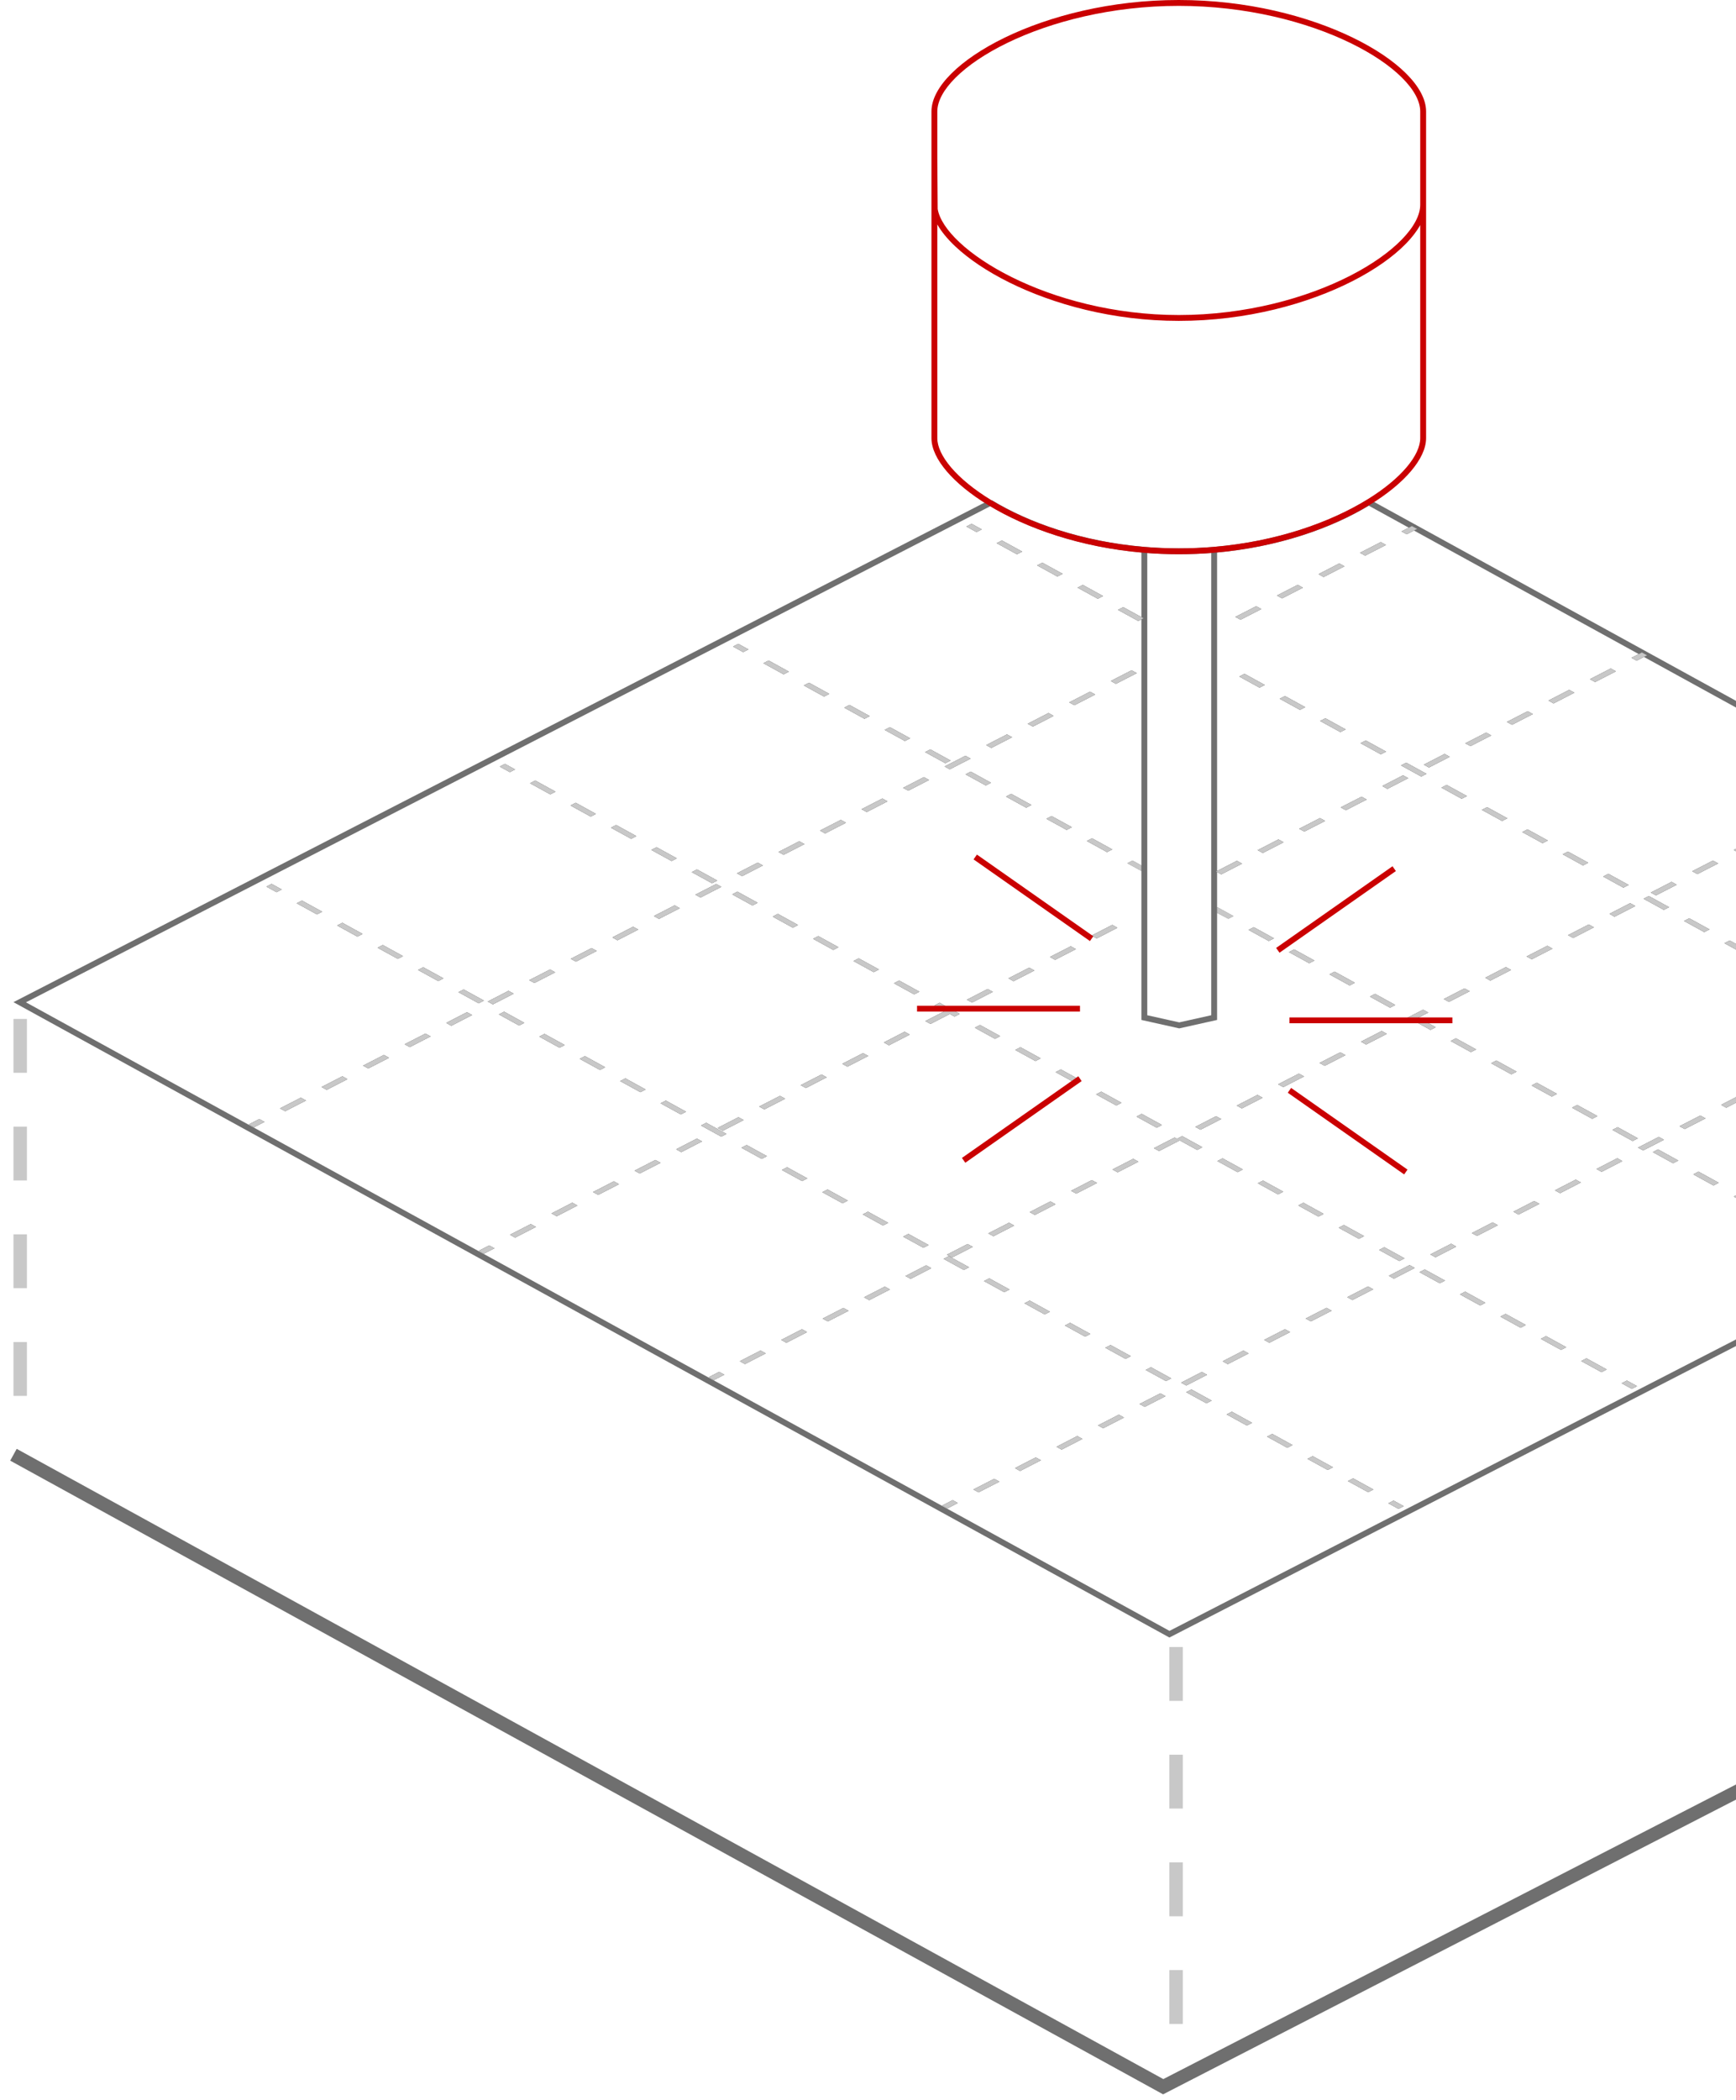 <svg width="129" height="156" viewBox="0 0 129 156" fill="none" xmlns="http://www.w3.org/2000/svg">
<path d="M1 108.058L86.436 155L173.128 110.42" stroke="#6F6F6F"/>
<line x1="1.5" y1="75.686" x2="1.5" y2="107.079" stroke="#C8C8C8" stroke-dasharray="4 4"/>
<line x1="87.394" y1="122.339" x2="87.394" y2="153.732" stroke="#C8C8C8" stroke-dasharray="4 4"/>
<path fill-rule="evenodd" clip-rule="evenodd" d="M20.548 66.27L19.797 65.857L20.185 65.658L20.936 66.071L20.548 66.27ZM37.886 57.354L37.135 56.941L37.523 56.742L38.274 57.155L37.886 57.354ZM55.225 48.438L54.474 48.025L54.861 47.826L55.613 48.239L55.225 48.438ZM72.563 39.522L71.812 39.109L72.2 38.91L72.951 39.323L72.563 39.522ZM23.552 67.921L22.05 67.095L22.438 66.896L23.94 67.721L23.552 67.921ZM40.891 59.005L39.389 58.179L39.776 57.98L41.279 58.805L40.891 59.005ZM58.229 50.089L56.727 49.263L57.115 49.064L58.617 49.889L58.229 50.089ZM75.568 41.173L74.065 40.347L74.453 40.148L75.955 40.973L75.568 41.173ZM26.557 69.571L25.055 68.746L25.442 68.547L26.945 69.372L26.557 69.571ZM43.895 60.655L42.393 59.83L42.781 59.631L44.283 60.456L43.895 60.655ZM61.233 51.739L59.731 50.914L60.119 50.715L61.621 51.54L61.233 51.739ZM78.572 42.823L77.07 41.998L77.457 41.799L78.96 42.624L78.572 42.823ZM29.561 71.222L28.059 70.397L28.447 70.197L29.949 71.023L29.561 71.222ZM46.9 62.306L45.397 61.481L45.785 61.281L47.287 62.107L46.9 62.306ZM64.238 53.39L62.736 52.565L63.123 52.365L64.626 53.191L64.238 53.39ZM81.576 44.474L80.074 43.649L80.462 43.449L81.964 44.275L81.576 44.474ZM32.566 72.873L31.063 72.047L31.451 71.848L32.953 72.673L32.566 72.873ZM49.904 63.957L48.402 63.131L48.789 62.932L50.292 63.757L49.904 63.957ZM67.242 55.041L65.74 54.215L66.128 54.016L67.63 54.841L67.242 55.041ZM84.581 46.125L83.078 45.3L83.466 45.1L84.816 45.842L84.968 45.925L84.816 46.004L84.581 46.125ZM35.57 74.523L34.068 73.698L34.455 73.499L35.958 74.324L35.57 74.523ZM52.908 65.608L51.406 64.782L51.794 64.583L53.296 65.408L52.908 65.608ZM70.247 56.691L68.744 55.866L69.132 55.667L70.634 56.492L70.247 56.691ZM19.649 83.333L18.877 83.73L18.495 83.52L19.267 83.123L19.649 83.333ZM22.736 81.746L21.192 82.54L20.81 82.33L22.354 81.536L22.736 81.746ZM25.822 80.159L24.279 80.952L23.897 80.742L25.44 79.949L25.822 80.159ZM28.909 78.572L27.366 79.365L26.983 79.155L28.527 78.362L28.909 78.572ZM31.995 76.984L30.452 77.778L30.07 77.568L31.613 76.774L31.995 76.984ZM35.082 75.397L33.539 76.191L33.157 75.981L34.7 75.187L35.082 75.397ZM38.169 73.81L36.625 74.603L36.243 74.393L37.787 73.6L38.169 73.81ZM41.255 72.222L39.712 73.016L39.33 72.806L40.873 72.013L41.255 72.222ZM44.342 70.635L42.799 71.429L42.416 71.219L43.96 70.425L44.342 70.635ZM47.428 69.048L45.885 69.842L45.503 69.632L47.046 68.838L47.428 69.048ZM50.515 67.461L48.972 68.254L48.59 68.044L50.133 67.251L50.515 67.461ZM53.602 65.874L52.058 66.667L51.676 66.457L53.22 65.664L53.602 65.874ZM56.688 64.286L55.145 65.08L54.763 64.87L56.306 64.076L56.688 64.286ZM59.775 62.699L58.232 63.493L57.849 63.283L59.393 62.489L59.775 62.699ZM62.862 61.112L61.318 61.905L60.936 61.696L62.479 60.902L62.862 61.112ZM65.948 59.525L64.405 60.318L64.023 60.108L65.566 59.315L65.948 59.525ZM69.035 57.937L67.492 58.731L67.109 58.521L68.653 57.727L69.035 57.937ZM72.121 56.35L70.578 57.144L70.196 56.934L71.739 56.14L72.121 56.35ZM75.208 54.763L73.665 55.556L73.282 55.346L74.826 54.553L75.208 54.763ZM78.295 53.176L76.751 53.969L76.369 53.759L77.912 52.966L78.295 53.176ZM81.381 51.588L79.838 52.382L79.456 52.172L80.999 51.378L81.381 51.588ZM84.468 50.001L82.924 50.795L82.542 50.585L84.086 49.791L84.468 50.001ZM93.728 45.239L92.184 46.033L91.802 45.823L93.346 45.029L93.728 45.239ZM96.814 43.652L95.271 44.446L94.889 44.236L96.432 43.442L96.814 43.652ZM99.901 42.065L98.358 42.859L97.975 42.649L99.519 41.855L99.901 42.065ZM102.987 40.478L101.444 41.271L101.062 41.061L102.605 40.268L102.987 40.478ZM105.302 39.287L105.069 39.407L104.531 39.684L104.149 39.474L104.687 39.197L104.92 39.077L105.302 39.287ZM38.574 76.174L37.072 75.349L37.46 75.149L38.962 75.975L38.574 76.174ZM55.913 67.258L54.41 66.433L54.798 66.234L56.3 67.059L55.913 67.258ZM73.251 58.342L71.749 57.517L72.136 57.318L73.639 58.143L73.251 58.342ZM41.578 77.825L40.076 76.999L40.464 76.8L41.966 77.626L41.578 77.825ZM58.917 68.909L57.415 68.084L57.803 67.884L59.305 68.71L58.917 68.909ZM76.255 59.993L74.753 59.168L75.141 58.968L76.643 59.794L76.255 59.993ZM93.594 51.077L92.091 50.252L92.479 50.052L93.981 50.878L93.594 51.077ZM44.583 79.476L43.081 78.65L43.468 78.451L44.971 79.276L44.583 79.476ZM61.921 70.56L60.419 69.734L60.807 69.535L62.309 70.36L61.921 70.56ZM79.26 61.644L77.757 60.818L78.145 60.619L79.647 61.444L79.26 61.644ZM96.598 52.728L95.096 51.902L95.484 51.703L96.986 52.528L96.598 52.728ZM47.587 81.126L46.085 80.301L46.473 80.102L47.975 80.927L47.587 81.126ZM64.926 72.21L63.423 71.385L63.811 71.186L65.313 72.011L64.926 72.21ZM82.264 63.294L80.762 62.469L81.15 62.27L82.652 63.095L82.264 63.294ZM99.602 54.378L98.1 53.553L98.488 53.354L99.99 54.179L99.602 54.378ZM50.592 82.777L49.089 81.952L49.477 81.752L50.979 82.578L50.592 82.777ZM67.93 73.861L66.428 73.036L66.816 72.836L68.318 73.662L67.93 73.861ZM102.607 56.029L101.104 55.204L101.492 55.004L102.994 55.83L102.607 56.029ZM53.596 84.428L52.094 83.602L52.481 83.403L53.984 84.228L53.596 84.428ZM70.199 75.108L69.432 74.686L69.82 74.487L71.322 75.312L70.934 75.512L70.581 75.317L69.146 76.056L68.763 75.846L70.199 75.108ZM105.611 57.68L104.109 56.854L104.497 56.655L105.999 57.48L105.611 57.68ZM36.736 92.722L35.965 93.118L35.582 92.908L36.354 92.512L36.736 92.722ZM39.823 91.134L38.279 91.928L37.897 91.718L39.441 90.924L39.823 91.134ZM42.909 89.547L41.366 90.341L40.984 90.131L42.527 89.337L42.909 89.547ZM45.996 87.96L44.453 88.754L44.071 88.543L45.614 87.75L45.996 87.96ZM49.083 86.373L47.539 87.166L47.157 86.956L48.7 86.163L49.083 86.373ZM52.169 84.785L50.626 85.579L50.244 85.369L51.787 84.575L52.169 84.785ZM55.256 83.198L53.712 83.992L53.33 83.782L54.874 82.988L55.256 83.198ZM58.343 81.611L56.799 82.404L56.417 82.195L57.96 81.401L58.343 81.611ZM61.429 80.024L59.886 80.817L59.504 80.607L61.047 79.814L61.429 80.024ZM64.516 78.436L62.972 79.23L62.59 79.02L64.133 78.227L64.516 78.436ZM67.602 76.849L66.059 77.643L65.677 77.433L67.22 76.639L67.602 76.849ZM73.775 73.675L72.232 74.468L71.85 74.258L73.393 73.465L73.775 73.675ZM76.862 72.088L75.319 72.881L74.937 72.671L76.48 71.877L76.862 72.088ZM79.949 70.5L78.405 71.294L78.023 71.084L79.567 70.29L79.949 70.5ZM83.035 68.913L81.492 69.707L81.11 69.497L82.653 68.703L83.035 68.913ZM92.295 64.151L90.752 64.945L90.44 64.774L90.37 64.735L90.44 64.699L91.913 63.941L92.295 64.151ZM95.382 62.564L93.838 63.358L93.456 63.148L95 62.354L95.382 62.564ZM98.468 60.977L96.925 61.77L96.543 61.56L98.086 60.767L98.468 60.977ZM101.555 59.389L100.012 60.183L99.629 59.973L101.173 59.18L101.555 59.389ZM104.642 57.802L103.098 58.596L102.716 58.386L104.259 57.592L104.642 57.802ZM107.728 56.215L106.185 57.009L105.803 56.799L107.346 56.005L107.728 56.215ZM110.815 54.628L109.271 55.421L108.889 55.212L110.433 54.418L110.815 54.628ZM113.901 53.041L112.358 53.834L111.976 53.624L113.519 52.831L113.901 53.041ZM116.988 51.453L115.445 52.247L115.063 52.037L116.606 51.243L116.988 51.453ZM120.075 49.866L118.531 50.66L118.149 50.45L119.692 49.656L120.075 49.866ZM122.39 48.676L122.156 48.796L121.618 49.072L121.236 48.862L121.774 48.586L122.007 48.466L122.39 48.676ZM56.6 86.078L55.098 85.253L55.486 85.054L56.988 85.879L56.6 86.078ZM73.939 77.162L72.436 76.337L72.824 76.138L74.326 76.963L73.939 77.162ZM108.615 59.331L107.113 58.505L107.501 58.306L109.003 59.131L108.615 59.331ZM59.605 87.729L58.102 86.904L58.49 86.704L59.992 87.53L59.605 87.729ZM76.943 78.813L75.441 77.988L75.829 77.788L77.331 78.614L76.943 78.813ZM94.281 69.897L92.779 69.072L93.167 68.872L94.669 69.698L94.281 69.897ZM111.62 60.981L110.117 60.156L110.505 59.956L112.007 60.782L111.62 60.981ZM62.609 89.38L61.107 88.555L61.495 88.355L62.997 89.18L62.609 89.38ZM79.947 80.464L78.445 79.638L78.833 79.439L79.806 79.974L80.335 80.264L79.947 80.464ZM97.286 71.548L95.783 70.722L96.171 70.523L97.673 71.349L97.286 71.548ZM114.624 62.632L113.122 61.807L113.51 61.607L115.012 62.432L114.624 62.632ZM65.613 91.031L64.111 90.205L64.499 90.006L66.001 90.831L65.613 91.031ZM82.952 82.115L81.449 81.289L81.837 81.09L83.339 81.915L82.952 82.115ZM100.29 73.199L98.788 72.373L99.175 72.174L100.678 72.999L100.29 73.199ZM117.628 64.283L116.126 63.457L116.514 63.258L118.016 64.083L117.628 64.283ZM68.618 92.681L67.115 91.856L67.503 91.656L69.005 92.482L68.618 92.681ZM85.956 83.765L84.454 82.94L84.841 82.74L86.344 83.566L85.956 83.765ZM103.294 74.849L101.792 74.024L102.18 73.825L103.682 74.65L103.294 74.849ZM120.633 65.933L119.13 65.108L119.518 64.909L121.02 65.734L120.633 65.933ZM53.821 102.111L53.052 102.507L52.67 102.297L53.439 101.901L53.821 102.111ZM56.898 100.529L55.359 101.32L54.977 101.11L56.516 100.319L56.898 100.529ZM59.975 98.947L58.437 99.738L58.054 99.528L59.593 98.737L59.975 98.947ZM63.052 97.364L61.514 98.155L61.132 97.945L62.67 97.154L63.052 97.364ZM66.129 95.782L64.591 96.573L64.209 96.363L65.747 95.572L66.129 95.782ZM69.206 94.2L67.668 94.991L67.286 94.781L68.824 93.99L69.206 94.2ZM72.284 92.617L70.745 93.408L70.363 93.198L71.901 92.407L72.284 92.617ZM75.361 91.035L73.822 91.826L73.44 91.616L74.978 90.825L75.361 91.035ZM78.438 89.453L76.899 90.244L76.517 90.034L78.055 89.243L78.438 89.453ZM81.515 87.87L79.976 88.661L79.594 88.451L81.133 87.66L81.515 87.87ZM84.592 86.288L83.053 87.079L82.671 86.869L84.21 86.078L84.592 86.288ZM87.668 84.706L86.13 85.497L85.748 85.287L87.287 84.496L87.459 84.59L87.846 84.391L89.348 85.217L88.96 85.416L87.668 84.706ZM90.746 83.123L89.207 83.914L88.825 83.704L90.364 82.913L90.746 83.123ZM93.823 81.541L92.284 82.332L91.902 82.122L93.441 81.331L93.823 81.541ZM96.9 79.958L95.362 80.75L94.98 80.54L96.518 79.749L96.9 79.958ZM99.977 78.376L98.439 79.167L98.056 78.957L99.595 78.166L99.977 78.376ZM103.054 76.794L101.516 77.585L101.134 77.375L102.672 76.584L103.054 76.794ZM105.006 75.79L104.593 76.003L104.211 75.793L105.749 75.001L106.131 75.211L105.394 75.591L106.686 76.301L106.299 76.5L105.006 75.79ZM109.208 73.629L107.67 74.42L107.288 74.21L108.826 73.419L109.208 73.629ZM112.286 72.047L110.747 72.838L110.365 72.628L111.903 71.837L112.286 72.047ZM115.363 70.464L113.824 71.255L113.442 71.046L114.98 70.254L115.363 70.464ZM118.44 68.882L116.901 69.673L116.519 69.463L118.058 68.672L118.44 68.882ZM121.517 67.3L119.978 68.091L119.596 67.881L121.135 67.09L121.517 67.3ZM124.594 65.717L123.055 66.508L122.673 66.299L124.212 65.507L124.594 65.717ZM127.671 64.135L126.132 64.926L125.75 64.716L127.289 63.925L127.671 64.135ZM130.748 62.553L129.209 63.344L128.827 63.134L130.366 62.343L130.748 62.553ZM133.825 60.97L132.287 61.761L131.904 61.552L133.443 60.76L133.825 60.97ZM136.902 59.388L135.364 60.179L134.981 59.969L136.52 59.178L136.902 59.388ZM139.21 58.201L138.441 58.597L138.059 58.387L138.828 57.991L139.21 58.201ZM71.622 94.332L70.12 93.507L70.507 93.307L72.01 94.133L71.622 94.332ZM123.637 67.584L122.135 66.759L122.523 66.559L124.025 67.385L123.637 67.584ZM74.626 95.983L73.124 95.157L73.512 94.958L75.014 95.783L74.626 95.983ZM91.965 87.067L90.462 86.241L90.85 86.042L92.352 86.867L91.965 87.067ZM109.303 78.151L107.801 77.325L108.188 77.126L109.691 77.951L109.303 78.151ZM126.641 69.235L125.139 68.409L125.527 68.21L127.029 69.035L126.641 69.235ZM77.63 97.633L76.128 96.808L76.516 96.609L78.018 97.434L77.63 97.633ZM94.969 88.717L93.467 87.892L93.855 87.693L95.357 88.518L94.969 88.717ZM112.307 79.801L110.805 78.976L111.193 78.777L112.695 79.602L112.307 79.801ZM129.646 70.885L128.143 70.06L128.531 69.861L130.033 70.686L129.646 70.885ZM80.635 99.284L79.133 98.459L79.52 98.259L81.023 99.085L80.635 99.284ZM97.973 90.368L96.471 89.543L96.859 89.343L98.361 90.169L97.973 90.368ZM115.312 81.452L113.809 80.627L114.197 80.427L115.699 81.253L115.312 81.452ZM132.65 72.536L131.148 71.711L131.536 71.511L133.038 72.337L132.65 72.536ZM83.639 100.935L82.137 100.109L82.525 99.91L84.027 100.735L83.639 100.935ZM100.978 92.019L99.475 91.194L99.863 90.994L101.365 91.819L100.978 92.019ZM118.316 83.103L116.814 82.278L117.202 82.078L118.704 82.903L118.316 83.103ZM135.654 74.187L134.152 73.362L134.54 73.162L136.042 73.987L135.654 74.187ZM86.644 102.585L85.141 101.76L85.529 101.561L87.031 102.386L86.644 102.585ZM103.982 93.669L102.48 92.844L102.867 92.645L104.37 93.47L103.982 93.669ZM121.32 84.754L119.818 83.928L120.206 83.729L121.708 84.554L121.32 84.754ZM138.659 75.838L137.156 75.012L137.544 74.813L139.046 75.638L138.659 75.838ZM71.173 111.643L70.402 112.04L70.02 111.83L70.791 111.433L71.173 111.643ZM74.26 110.056L72.717 110.849L72.335 110.639L73.878 109.846L74.26 110.056ZM77.347 108.468L75.803 109.262L75.421 109.052L76.965 108.258L77.347 108.468ZM80.433 106.881L78.89 107.675L78.508 107.465L80.051 106.671L80.433 106.881ZM83.52 105.294L81.977 106.087L81.594 105.878L83.138 105.084L83.52 105.294ZM86.606 103.707L85.063 104.5L84.681 104.29L86.224 103.497L86.606 103.707ZM89.693 102.119L88.15 102.913L87.768 102.703L89.311 101.909L89.693 102.119ZM92.78 100.532L91.236 101.326L90.854 101.116L92.397 100.322L92.78 100.532ZM95.866 98.945L94.323 99.739L93.941 99.528L95.484 98.735L95.866 98.945ZM98.953 97.358L97.41 98.151L97.027 97.941L98.571 97.148L98.953 97.358ZM102.039 95.77L100.496 96.564L100.114 96.354L101.657 95.56L102.039 95.77ZM105.126 94.183L103.583 94.977L103.201 94.767L104.744 93.973L105.126 94.183ZM108.213 92.596L106.669 93.389L106.287 93.18L107.831 92.386L108.213 92.596ZM111.299 91.009L109.756 91.802L109.374 91.592L110.917 90.799L111.299 91.009ZM114.386 89.421L112.843 90.215L112.46 90.005L114.004 89.212L114.386 89.421ZM117.473 87.834L115.929 88.628L115.547 88.418L117.09 87.624L117.473 87.834ZM120.559 86.247L119.016 87.041L118.634 86.831L120.177 86.037L120.559 86.247ZM123.646 84.66L122.102 85.453L121.72 85.243L123.264 84.45L123.646 84.66ZM126.732 83.073L125.189 83.866L124.807 83.656L126.35 82.862L126.732 83.073ZM129.819 81.485L128.276 82.279L127.894 82.069L129.437 81.275L129.819 81.485ZM132.906 79.898L131.362 80.692L130.98 80.482L132.523 79.688L132.906 79.898ZM135.992 78.311L134.449 79.104L134.067 78.894L135.61 78.101L135.992 78.311ZM139.079 76.724L137.535 77.517L137.153 77.307L138.697 76.514L139.079 76.724ZM142.165 75.136L140.622 75.93L140.24 75.72L141.783 74.926L142.165 75.136ZM145.252 73.549L143.709 74.343L143.327 74.133L144.87 73.339L145.252 73.549ZM148.339 71.962L146.795 72.755L146.413 72.546L147.956 71.752L148.339 71.962ZM151.425 70.375L149.882 71.168L149.5 70.958L151.043 70.165L151.425 70.375ZM154.512 68.787L152.968 69.581L152.586 69.371L154.13 68.577L154.512 68.787ZM156.827 67.597L156.593 67.717L156.055 67.994L155.673 67.784L156.211 67.507L156.445 67.387L156.827 67.597ZM89.648 104.236L88.146 103.411L88.534 103.211L90.036 104.037L89.648 104.236ZM106.986 95.32L105.484 94.495L105.872 94.296L107.374 95.121L106.986 95.32ZM124.325 86.404L122.822 85.579L123.21 85.379L124.712 86.205L124.325 86.404ZM141.663 77.488L140.161 76.663L140.549 76.463L142.051 77.289L141.663 77.488ZM92.652 105.887L91.15 105.062L91.538 104.862L93.04 105.688L92.652 105.887ZM109.991 96.971L108.488 96.146L108.876 95.946L110.378 96.772L109.991 96.971ZM127.329 88.055L125.827 87.23L126.215 87.03L127.717 87.856L127.329 88.055ZM144.667 79.139L143.165 78.314L143.553 78.114L145.055 78.94L144.667 79.139ZM95.657 107.538L94.154 106.712L94.542 106.513L96.044 107.338L95.657 107.538ZM112.995 98.622L111.493 97.796L111.881 97.597L113.383 98.422L112.995 98.622ZM130.333 89.706L128.831 88.88L129.219 88.681L130.721 89.506L130.333 89.706ZM147.672 80.79L146.169 79.964L146.557 79.765L148.059 80.59L147.672 80.79ZM98.661 109.188L97.159 108.363L97.546 108.164L99.049 108.989L98.661 109.188ZM115.999 100.272L114.497 99.447L114.885 99.248L116.387 100.073L115.999 100.272ZM133.338 91.356L131.835 90.531L132.223 90.332L133.725 91.157L133.338 91.356ZM150.676 82.44L149.174 81.615L149.562 81.416L151.064 82.241L150.676 82.44ZM101.665 110.839L100.163 110.014L100.551 109.814L102.053 110.64L101.665 110.839ZM119.004 101.923L117.501 101.098L117.889 100.898L119.391 101.724L119.004 101.923ZM136.342 93.007L134.84 92.182L135.228 91.982L136.73 92.808L136.342 93.007ZM153.68 84.091L152.178 83.266L152.566 83.066L154.068 83.892L153.68 84.091ZM103.919 112.077L103.167 111.664L103.555 111.465L104.306 111.878L103.919 112.077ZM121.257 103.161L120.506 102.748L120.893 102.549L121.645 102.962L121.257 103.161ZM138.595 94.245L137.844 93.832L138.232 93.633L138.983 94.046L138.595 94.245ZM155.934 85.329L155.182 84.916L155.57 84.717L156.321 85.13L155.934 85.329Z" fill="#6F6F6F"/>
<path fill-rule="evenodd" clip-rule="evenodd" d="M83.466 45.1L84.816 45.842V46.004L84.581 46.125L83.078 45.3L83.466 45.1ZM84.154 63.92L84.816 64.284V64.696L83.766 64.12L84.154 63.92ZM91.277 68.246L90.44 67.809V67.374L91.665 68.047L91.277 68.246ZM90.752 64.945L90.44 64.774V64.699L91.913 63.941L92.295 64.151L90.752 64.945ZM104.149 39.474L104.687 39.197L105.069 39.407L104.531 39.684L104.149 39.474ZM121.236 48.862L121.774 48.586L122.156 48.796L121.618 49.072L121.236 48.862ZM155.673 67.784L156.211 67.507L156.593 67.717L156.055 67.994L155.673 67.784ZM20.548 66.27L19.797 65.857L20.185 65.658L20.936 66.071L20.548 66.27ZM37.886 57.354L37.135 56.941L37.523 56.742L38.274 57.155L37.886 57.354ZM55.225 48.438L54.474 48.025L54.861 47.826L55.613 48.239L55.225 48.438ZM72.563 39.522L71.812 39.109L72.2 38.91L72.951 39.323L72.563 39.522ZM23.552 67.921L22.05 67.095L22.438 66.896L23.94 67.721L23.552 67.921ZM40.891 59.005L39.389 58.179L39.776 57.98L41.279 58.805L40.891 59.005ZM58.229 50.089L56.727 49.263L57.115 49.064L58.617 49.889L58.229 50.089ZM75.568 41.173L74.065 40.347L74.453 40.148L75.955 40.973L75.568 41.173ZM26.557 69.571L25.055 68.746L25.442 68.547L26.945 69.372L26.557 69.571ZM43.895 60.655L42.393 59.83L42.781 59.631L44.283 60.456L43.895 60.655ZM61.233 51.739L59.731 50.914L60.119 50.715L61.621 51.54L61.233 51.739ZM78.572 42.823L77.07 41.998L77.457 41.799L78.96 42.624L78.572 42.823ZM29.561 71.222L28.059 70.397L28.447 70.197L29.949 71.023L29.561 71.222ZM46.9 62.306L45.397 61.481L45.785 61.281L47.287 62.107L46.9 62.306ZM64.238 53.39L62.736 52.565L63.123 52.365L64.626 53.191L64.238 53.39ZM81.576 44.474L80.074 43.649L80.462 43.449L81.964 44.275L81.576 44.474ZM32.566 72.873L31.063 72.047L31.451 71.848L32.953 72.673L32.566 72.873ZM49.904 63.957L48.402 63.131L48.789 62.932L50.292 63.757L49.904 63.957ZM67.242 55.041L65.74 54.215L66.128 54.016L67.63 54.841L67.242 55.041ZM35.57 74.523L34.068 73.698L34.455 73.499L35.958 74.324L35.57 74.523ZM52.908 65.608L51.406 64.782L51.794 64.583L53.296 65.408L52.908 65.608ZM70.247 56.691L68.744 55.866L69.132 55.667L70.634 56.492L70.247 56.691ZM19.649 83.333L18.877 83.73L18.495 83.52L19.267 83.123L19.649 83.333ZM22.736 81.746L21.192 82.54L20.81 82.33L22.354 81.536L22.736 81.746ZM25.822 80.159L24.279 80.952L23.897 80.742L25.44 79.949L25.822 80.159ZM28.909 78.572L27.366 79.365L26.983 79.155L28.527 78.362L28.909 78.572ZM31.995 76.984L30.452 77.778L30.07 77.568L31.613 76.774L31.995 76.984ZM35.082 75.397L33.539 76.191L33.157 75.981L34.7 75.187L35.082 75.397ZM38.169 73.81L36.625 74.603L36.243 74.393L37.787 73.6L38.169 73.81ZM41.255 72.222L39.712 73.016L39.33 72.806L40.873 72.013L41.255 72.222ZM44.342 70.635L42.799 71.429L42.416 71.219L43.96 70.425L44.342 70.635ZM47.428 69.048L45.885 69.842L45.503 69.632L47.046 68.838L47.428 69.048ZM50.515 67.461L48.972 68.254L48.59 68.044L50.133 67.251L50.515 67.461ZM53.602 65.874L52.058 66.667L51.676 66.457L53.22 65.664L53.602 65.874ZM56.688 64.286L55.145 65.08L54.763 64.87L56.306 64.076L56.688 64.286ZM59.775 62.699L58.232 63.493L57.849 63.283L59.393 62.489L59.775 62.699ZM62.862 61.112L61.318 61.905L60.936 61.696L62.479 60.902L62.862 61.112ZM65.948 59.525L64.405 60.318L64.023 60.108L65.566 59.315L65.948 59.525ZM69.035 57.937L67.492 58.731L67.109 58.521L68.653 57.727L69.035 57.937ZM72.121 56.35L70.578 57.144L70.196 56.934L71.739 56.14L72.121 56.35ZM75.208 54.763L73.665 55.556L73.282 55.346L74.826 54.553L75.208 54.763ZM78.295 53.176L76.751 53.969L76.369 53.759L77.912 52.966L78.295 53.176ZM81.381 51.588L79.838 52.382L79.456 52.172L80.999 51.378L81.381 51.588ZM84.468 50.001L82.924 50.795L82.542 50.585L84.086 49.791L84.468 50.001ZM93.728 45.239L92.184 46.033L91.802 45.823L93.346 45.029L93.728 45.239ZM96.814 43.652L95.271 44.446L94.889 44.236L96.432 43.442L96.814 43.652ZM99.901 42.065L98.358 42.859L97.975 42.649L99.519 41.855L99.901 42.065ZM102.987 40.478L101.444 41.271L101.062 41.061L102.605 40.268L102.987 40.478ZM38.574 76.174L37.072 75.349L37.46 75.149L38.962 75.975L38.574 76.174ZM55.913 67.258L54.41 66.433L54.798 66.234L56.3 67.059L55.913 67.258ZM73.251 58.342L71.749 57.517L72.136 57.318L73.639 58.143L73.251 58.342ZM41.578 77.825L40.076 76.999L40.464 76.8L41.966 77.626L41.578 77.825ZM58.917 68.909L57.415 68.084L57.803 67.884L59.305 68.71L58.917 68.909ZM76.255 59.993L74.753 59.168L75.141 58.968L76.643 59.794L76.255 59.993ZM93.594 51.077L92.091 50.252L92.479 50.052L93.981 50.878L93.594 51.077ZM44.583 79.476L43.081 78.65L43.468 78.451L44.971 79.276L44.583 79.476ZM61.921 70.56L60.419 69.734L60.807 69.535L62.309 70.36L61.921 70.56ZM79.26 61.644L77.757 60.818L78.145 60.619L79.647 61.444L79.26 61.644ZM96.598 52.728L95.096 51.902L95.484 51.703L96.986 52.528L96.598 52.728ZM47.587 81.126L46.085 80.301L46.473 80.102L47.975 80.927L47.587 81.126ZM64.926 72.21L63.423 71.385L63.811 71.186L65.313 72.011L64.926 72.21ZM82.264 63.294L80.762 62.469L81.15 62.27L82.652 63.095L82.264 63.294ZM99.602 54.378L98.1 53.553L98.488 53.354L99.99 54.179L99.602 54.378ZM50.592 82.777L49.089 81.952L49.477 81.752L50.979 82.578L50.592 82.777ZM67.93 73.861L66.428 73.036L66.816 72.836L68.318 73.662L67.93 73.861ZM102.607 56.029L101.104 55.204L101.492 55.004L102.994 55.83L102.607 56.029ZM53.596 84.428L52.094 83.602L52.481 83.403L53.984 84.228L53.596 84.428ZM70.199 75.108L69.432 74.686L69.82 74.487L71.322 75.312L70.934 75.512L70.581 75.317L69.146 76.056L68.763 75.846L70.199 75.108ZM105.611 57.68L104.109 56.854L104.497 56.655L105.999 57.48L105.611 57.68ZM36.736 92.722L35.965 93.118L35.582 92.908L36.354 92.512L36.736 92.722ZM39.823 91.134L38.279 91.928L37.897 91.718L39.441 90.924L39.823 91.134ZM42.909 89.547L41.366 90.341L40.984 90.131L42.527 89.337L42.909 89.547ZM45.996 87.96L44.453 88.754L44.071 88.543L45.614 87.75L45.996 87.96ZM49.083 86.373L47.539 87.166L47.157 86.956L48.7 86.163L49.083 86.373ZM52.169 84.785L50.626 85.579L50.244 85.369L51.787 84.575L52.169 84.785ZM55.256 83.198L53.712 83.992L53.33 83.782L54.874 82.988L55.256 83.198ZM58.343 81.611L56.799 82.404L56.417 82.195L57.96 81.401L58.343 81.611ZM61.429 80.024L59.886 80.817L59.504 80.607L61.047 79.814L61.429 80.024ZM64.516 78.436L62.972 79.23L62.59 79.02L64.133 78.227L64.516 78.436ZM67.602 76.849L66.059 77.643L65.677 77.433L67.22 76.639L67.602 76.849ZM73.775 73.675L72.232 74.468L71.85 74.258L73.393 73.465L73.775 73.675ZM76.862 72.088L75.319 72.881L74.937 72.671L76.48 71.877L76.862 72.088ZM79.949 70.5L78.405 71.294L78.023 71.084L79.567 70.29L79.949 70.5ZM83.035 68.913L81.492 69.707L81.11 69.497L82.653 68.703L83.035 68.913ZM95.382 62.564L93.838 63.358L93.456 63.148L95 62.354L95.382 62.564ZM98.468 60.977L96.925 61.77L96.543 61.56L98.086 60.767L98.468 60.977ZM101.555 59.389L100.012 60.183L99.629 59.973L101.173 59.18L101.555 59.389ZM104.642 57.802L103.098 58.596L102.716 58.386L104.259 57.592L104.642 57.802ZM107.728 56.215L106.185 57.009L105.803 56.799L107.346 56.005L107.728 56.215ZM110.815 54.628L109.271 55.421L108.889 55.212L110.433 54.418L110.815 54.628ZM113.901 53.041L112.358 53.834L111.976 53.624L113.519 52.831L113.901 53.041ZM116.988 51.453L115.445 52.247L115.063 52.037L116.606 51.243L116.988 51.453ZM120.075 49.866L118.531 50.66L118.149 50.45L119.692 49.656L120.075 49.866ZM56.6 86.078L55.098 85.253L55.486 85.054L56.988 85.879L56.6 86.078ZM73.939 77.162L72.436 76.337L72.824 76.138L74.326 76.963L73.939 77.162ZM108.615 59.331L107.113 58.505L107.501 58.306L109.003 59.131L108.615 59.331ZM59.605 87.729L58.102 86.904L58.49 86.704L59.992 87.53L59.605 87.729ZM76.943 78.813L75.441 77.988L75.829 77.788L77.331 78.614L76.943 78.813ZM94.281 69.897L92.779 69.072L93.167 68.872L94.669 69.698L94.281 69.897ZM111.62 60.981L110.117 60.156L110.505 59.956L112.007 60.782L111.62 60.981ZM62.609 89.38L61.107 88.555L61.495 88.355L62.997 89.18L62.609 89.38ZM79.947 80.464L78.445 79.638L78.833 79.439L79.806 79.974L80.335 80.264L79.947 80.464ZM97.286 71.548L95.783 70.722L96.171 70.523L97.673 71.349L97.286 71.548ZM114.624 62.632L113.122 61.807L113.51 61.607L115.012 62.432L114.624 62.632ZM65.613 91.031L64.111 90.205L64.499 90.006L66.001 90.831L65.613 91.031ZM82.952 82.115L81.449 81.289L81.837 81.09L83.339 81.915L82.952 82.115ZM100.29 73.199L98.788 72.373L99.175 72.174L100.678 72.999L100.29 73.199ZM117.628 64.283L116.126 63.457L116.514 63.258L118.016 64.083L117.628 64.283ZM68.618 92.681L67.115 91.856L67.503 91.656L69.005 92.482L68.618 92.681ZM85.956 83.765L84.454 82.94L84.841 82.74L86.344 83.566L85.956 83.765ZM103.294 74.849L101.792 74.024L102.18 73.825L103.682 74.65L103.294 74.849ZM120.633 65.933L119.13 65.108L119.518 64.909L121.02 65.734L120.633 65.933ZM53.821 102.111L53.052 102.507L52.67 102.297L53.439 101.901L53.821 102.111ZM56.898 100.529L55.359 101.32L54.977 101.11L56.516 100.319L56.898 100.529ZM59.975 98.947L58.437 99.738L58.054 99.528L59.593 98.737L59.975 98.947ZM63.052 97.364L61.514 98.155L61.132 97.945L62.67 97.154L63.052 97.364ZM66.129 95.782L64.591 96.573L64.209 96.363L65.747 95.572L66.129 95.782ZM69.206 94.2L67.668 94.991L67.286 94.781L68.824 93.99L69.206 94.2ZM72.284 92.617L70.745 93.408L70.363 93.198L71.901 92.407L72.284 92.617ZM75.361 91.035L73.822 91.826L73.44 91.616L74.978 90.825L75.361 91.035ZM78.438 89.453L76.899 90.244L76.517 90.034L78.055 89.243L78.438 89.453ZM81.515 87.87L79.976 88.661L79.594 88.451L81.133 87.66L81.515 87.87ZM84.592 86.288L83.053 87.079L82.671 86.869L84.21 86.078L84.592 86.288ZM87.668 84.706L86.13 85.497L85.748 85.287L87.287 84.496L87.459 84.59L87.846 84.391L89.348 85.217L88.96 85.416L87.668 84.706ZM90.746 83.123L89.207 83.914L88.825 83.704L90.364 82.913L90.746 83.123ZM93.823 81.541L92.284 82.332L91.902 82.122L93.441 81.331L93.823 81.541ZM96.9 79.958L95.362 80.75L94.98 80.54L96.518 79.749L96.9 79.958ZM99.977 78.376L98.439 79.167L98.056 78.957L99.595 78.166L99.977 78.376ZM103.054 76.794L101.516 77.585L101.134 77.375L102.672 76.584L103.054 76.794ZM105.006 75.79L104.593 76.003L104.211 75.793L105.749 75.001L106.131 75.211L105.394 75.591L106.686 76.301L106.299 76.5L105.006 75.79ZM109.208 73.629L107.67 74.42L107.288 74.21L108.826 73.419L109.208 73.629ZM112.286 72.047L110.747 72.838L110.365 72.628L111.903 71.837L112.286 72.047ZM115.363 70.464L113.824 71.255L113.442 71.046L114.98 70.254L115.363 70.464ZM118.44 68.882L116.901 69.673L116.519 69.463L118.058 68.672L118.44 68.882ZM121.517 67.3L119.978 68.091L119.596 67.881L121.135 67.09L121.517 67.3ZM124.594 65.717L123.055 66.508L122.673 66.299L124.212 65.507L124.594 65.717ZM127.671 64.135L126.132 64.926L125.75 64.716L127.289 63.925L127.671 64.135ZM130.748 62.553L129.209 63.344L128.827 63.134L130.366 62.343L130.748 62.553ZM133.825 60.97L132.287 61.761L131.904 61.552L133.443 60.76L133.825 60.97ZM136.902 59.388L135.364 60.179L134.981 59.969L136.52 59.178L136.902 59.388ZM139.21 58.201L138.441 58.597L138.059 58.387L138.828 57.991L139.21 58.201ZM71.622 94.332L70.12 93.507L70.507 93.307L72.01 94.133L71.622 94.332ZM123.637 67.584L122.135 66.759L122.523 66.559L124.025 67.385L123.637 67.584ZM74.626 95.983L73.124 95.157L73.512 94.958L75.014 95.783L74.626 95.983ZM91.965 87.067L90.462 86.241L90.85 86.042L92.352 86.867L91.965 87.067ZM109.303 78.151L107.801 77.325L108.188 77.126L109.691 77.951L109.303 78.151ZM126.641 69.235L125.139 68.409L125.527 68.21L127.029 69.035L126.641 69.235ZM77.63 97.633L76.128 96.808L76.516 96.609L78.018 97.434L77.63 97.633ZM94.969 88.717L93.467 87.892L93.855 87.693L95.357 88.518L94.969 88.717ZM112.307 79.801L110.805 78.976L111.193 78.777L112.695 79.602L112.307 79.801ZM129.646 70.885L128.143 70.06L128.531 69.861L130.033 70.686L129.646 70.885ZM80.635 99.284L79.133 98.459L79.52 98.259L81.023 99.085L80.635 99.284ZM97.973 90.368L96.471 89.543L96.859 89.343L98.361 90.169L97.973 90.368ZM115.312 81.452L113.809 80.627L114.197 80.427L115.699 81.253L115.312 81.452ZM132.65 72.536L131.148 71.711L131.536 71.511L133.038 72.337L132.65 72.536ZM83.639 100.935L82.137 100.109L82.525 99.91L84.027 100.735L83.639 100.935ZM100.978 92.019L99.475 91.194L99.863 90.994L101.365 91.819L100.978 92.019ZM118.316 83.103L116.814 82.278L117.202 82.078L118.704 82.903L118.316 83.103ZM135.654 74.187L134.152 73.362L134.54 73.162L136.042 73.987L135.654 74.187ZM86.644 102.585L85.141 101.76L85.529 101.561L87.031 102.386L86.644 102.585ZM103.982 93.669L102.48 92.844L102.867 92.645L104.37 93.47L103.982 93.669ZM121.32 84.754L119.818 83.928L120.206 83.729L121.708 84.554L121.32 84.754ZM138.659 75.838L137.156 75.012L137.544 74.813L139.046 75.638L138.659 75.838ZM71.173 111.643L70.402 112.04L70.02 111.83L70.791 111.433L71.173 111.643ZM74.26 110.056L72.717 110.849L72.335 110.639L73.878 109.846L74.26 110.056ZM77.347 108.468L75.803 109.262L75.421 109.052L76.965 108.258L77.347 108.468ZM80.433 106.881L78.89 107.675L78.508 107.465L80.051 106.671L80.433 106.881ZM83.52 105.294L81.977 106.087L81.594 105.878L83.138 105.084L83.52 105.294ZM86.606 103.707L85.063 104.5L84.681 104.29L86.224 103.497L86.606 103.707ZM89.693 102.119L88.15 102.913L87.768 102.703L89.311 101.909L89.693 102.119ZM92.78 100.532L91.236 101.326L90.854 101.116L92.397 100.322L92.78 100.532ZM95.866 98.945L94.323 99.739L93.941 99.528L95.484 98.735L95.866 98.945ZM98.953 97.358L97.41 98.151L97.027 97.941L98.571 97.148L98.953 97.358ZM102.039 95.77L100.496 96.564L100.114 96.354L101.657 95.56L102.039 95.77ZM105.126 94.183L103.583 94.977L103.201 94.767L104.744 93.973L105.126 94.183ZM108.213 92.596L106.669 93.389L106.287 93.18L107.831 92.386L108.213 92.596ZM111.299 91.009L109.756 91.802L109.374 91.592L110.917 90.799L111.299 91.009ZM114.386 89.421L112.843 90.215L112.46 90.005L114.004 89.212L114.386 89.421ZM117.473 87.834L115.929 88.628L115.547 88.418L117.09 87.624L117.473 87.834ZM120.559 86.247L119.016 87.041L118.634 86.831L120.177 86.037L120.559 86.247ZM123.646 84.66L122.102 85.453L121.72 85.243L123.264 84.45L123.646 84.66ZM126.732 83.073L125.189 83.866L124.807 83.656L126.35 82.862L126.732 83.073ZM129.819 81.485L128.276 82.279L127.894 82.069L129.437 81.275L129.819 81.485ZM132.906 79.898L131.362 80.692L130.98 80.482L132.523 79.688L132.906 79.898ZM135.992 78.311L134.449 79.104L134.067 78.894L135.61 78.101L135.992 78.311ZM139.079 76.724L137.535 77.517L137.153 77.307L138.697 76.514L139.079 76.724ZM142.165 75.136L140.622 75.93L140.24 75.72L141.783 74.926L142.165 75.136ZM145.252 73.549L143.709 74.343L143.327 74.133L144.87 73.339L145.252 73.549ZM148.339 71.962L146.795 72.755L146.413 72.546L147.956 71.752L148.339 71.962ZM151.425 70.375L149.882 71.168L149.5 70.958L151.043 70.165L151.425 70.375ZM154.512 68.787L152.968 69.581L152.586 69.371L154.13 68.577L154.512 68.787ZM89.648 104.236L88.146 103.411L88.534 103.211L90.036 104.037L89.648 104.236ZM106.986 95.32L105.484 94.495L105.872 94.296L107.374 95.121L106.986 95.32ZM124.325 86.404L122.822 85.579L123.21 85.379L124.712 86.205L124.325 86.404ZM141.663 77.488L140.161 76.663L140.549 76.463L142.051 77.289L141.663 77.488ZM92.652 105.887L91.15 105.062L91.538 104.862L93.04 105.688L92.652 105.887ZM109.991 96.971L108.488 96.146L108.876 95.946L110.378 96.772L109.991 96.971ZM127.329 88.055L125.827 87.23L126.215 87.03L127.717 87.856L127.329 88.055ZM144.667 79.139L143.165 78.314L143.553 78.114L145.055 78.94L144.667 79.139ZM95.657 107.538L94.154 106.712L94.542 106.513L96.044 107.338L95.657 107.538ZM112.995 98.622L111.493 97.796L111.881 97.597L113.383 98.422L112.995 98.622ZM130.333 89.706L128.831 88.88L129.219 88.681L130.721 89.506L130.333 89.706ZM147.672 80.79L146.169 79.964L146.557 79.765L148.059 80.59L147.672 80.79ZM98.661 109.188L97.159 108.363L97.546 108.164L99.049 108.989L98.661 109.188ZM115.999 100.272L114.497 99.447L114.885 99.248L116.387 100.073L115.999 100.272ZM133.338 91.356L131.835 90.531L132.223 90.332L133.725 91.157L133.338 91.356ZM150.676 82.44L149.174 81.615L149.562 81.416L151.064 82.241L150.676 82.44ZM101.665 110.839L100.163 110.014L100.551 109.814L102.053 110.64L101.665 110.839ZM119.004 101.923L117.501 101.098L117.889 100.898L119.391 101.724L119.004 101.923ZM136.342 93.007L134.84 92.182L135.228 91.982L136.73 92.808L136.342 93.007ZM153.68 84.091L152.178 83.266L152.566 83.066L154.068 83.892L153.68 84.091ZM103.919 112.077L103.167 111.664L103.555 111.465L104.306 111.878L103.919 112.077ZM121.257 103.161L120.506 102.748L120.893 102.549L121.645 102.962L121.257 103.161ZM138.595 94.245L137.844 93.832L138.232 93.633L138.983 94.046L138.595 94.245ZM155.934 85.329L155.182 84.916L155.57 84.717L156.321 85.13L155.934 85.329Z" fill="#6F6F6F"/>
<path fill-rule="evenodd" clip-rule="evenodd" d="M83.078 45.3L84.581 46.125L84.816 46.004L84.968 45.925L84.816 45.842L83.466 45.1L83.078 45.3ZM156.593 67.717L156.827 67.597L156.445 67.387L156.211 67.507L155.673 67.784L156.055 67.994L156.593 67.717ZM122.156 48.796L122.39 48.676L122.007 48.466L121.774 48.586L121.236 48.862L121.618 49.072L122.156 48.796ZM105.069 39.407L105.302 39.287L104.92 39.077L104.687 39.197L104.149 39.474L104.531 39.684L105.069 39.407ZM84.816 64.284L84.154 63.92L83.766 64.12L84.816 64.696V64.284ZM90.44 67.809L91.277 68.246L91.665 68.047L90.44 67.374V67.809ZM90.44 64.774L90.752 64.945L92.295 64.151L91.913 63.941L90.44 64.699L90.37 64.735L90.44 64.774ZM19.797 65.857L20.548 66.27L20.936 66.071L20.185 65.658L19.797 65.857ZM37.135 56.941L37.886 57.354L38.274 57.155L37.523 56.742L37.135 56.941ZM54.474 48.025L55.225 48.438L55.613 48.239L54.861 47.826L54.474 48.025ZM71.812 39.109L72.563 39.522L72.951 39.323L72.2 38.91L71.812 39.109ZM22.05 67.095L23.552 67.921L23.94 67.721L22.438 66.896L22.05 67.095ZM39.389 58.179L40.891 59.005L41.279 58.805L39.776 57.98L39.389 58.179ZM56.727 49.263L58.229 50.089L58.617 49.889L57.115 49.064L56.727 49.263ZM74.065 40.347L75.568 41.173L75.955 40.973L74.453 40.148L74.065 40.347ZM25.055 68.746L26.557 69.571L26.945 69.372L25.442 68.547L25.055 68.746ZM42.393 59.83L43.895 60.655L44.283 60.456L42.781 59.631L42.393 59.83ZM59.731 50.914L61.233 51.739L61.621 51.54L60.119 50.715L59.731 50.914ZM77.07 41.998L78.572 42.823L78.96 42.624L77.457 41.799L77.07 41.998ZM28.059 70.397L29.561 71.222L29.949 71.023L28.447 70.197L28.059 70.397ZM45.397 61.481L46.9 62.306L47.287 62.107L45.785 61.281L45.397 61.481ZM62.736 52.565L64.238 53.39L64.626 53.191L63.123 52.365L62.736 52.565ZM80.074 43.649L81.576 44.474L81.964 44.275L80.462 43.449L80.074 43.649ZM31.063 72.047L32.566 72.873L32.953 72.673L31.451 71.848L31.063 72.047ZM48.402 63.131L49.904 63.957L50.292 63.757L48.789 62.932L48.402 63.131ZM65.74 54.215L67.242 55.041L67.63 54.841L66.128 54.016L65.74 54.215ZM34.068 73.698L35.57 74.523L35.958 74.324L34.455 73.499L34.068 73.698ZM51.406 64.782L52.908 65.608L53.296 65.408L51.794 64.583L51.406 64.782ZM68.744 55.866L70.247 56.691L70.634 56.492L69.132 55.667L68.744 55.866ZM18.877 83.73L19.649 83.333L19.267 83.123L18.495 83.52L18.877 83.73ZM21.192 82.54L22.736 81.746L22.354 81.536L20.81 82.33L21.192 82.54ZM24.279 80.952L25.822 80.159L25.44 79.949L23.897 80.742L24.279 80.952ZM27.366 79.365L28.909 78.572L28.527 78.362L26.983 79.155L27.366 79.365ZM30.452 77.778L31.995 76.984L31.613 76.774L30.07 77.568L30.452 77.778ZM33.539 76.191L35.082 75.397L34.7 75.187L33.157 75.981L33.539 76.191ZM36.625 74.603L38.169 73.81L37.787 73.6L36.243 74.393L36.625 74.603ZM39.712 73.016L41.255 72.222L40.873 72.013L39.33 72.806L39.712 73.016ZM42.799 71.429L44.342 70.635L43.96 70.425L42.416 71.219L42.799 71.429ZM45.885 69.842L47.428 69.048L47.046 68.838L45.503 69.632L45.885 69.842ZM48.972 68.254L50.515 67.461L50.133 67.251L48.59 68.044L48.972 68.254ZM52.058 66.667L53.602 65.874L53.22 65.664L51.676 66.457L52.058 66.667ZM55.145 65.08L56.688 64.286L56.306 64.076L54.763 64.87L55.145 65.08ZM58.232 63.493L59.775 62.699L59.393 62.489L57.849 63.283L58.232 63.493ZM61.318 61.905L62.862 61.112L62.479 60.902L60.936 61.696L61.318 61.905ZM64.405 60.318L65.948 59.525L65.566 59.315L64.023 60.108L64.405 60.318ZM67.492 58.731L69.035 57.937L68.653 57.727L67.109 58.521L67.492 58.731ZM70.578 57.144L72.121 56.35L71.739 56.14L70.196 56.934L70.578 57.144ZM73.665 55.556L75.208 54.763L74.826 54.553L73.282 55.346L73.665 55.556ZM76.751 53.969L78.295 53.176L77.912 52.966L76.369 53.759L76.751 53.969ZM79.838 52.382L81.381 51.588L80.999 51.378L79.456 52.172L79.838 52.382ZM82.924 50.795L84.468 50.001L84.086 49.791L82.542 50.585L82.924 50.795ZM92.184 46.033L93.728 45.239L93.346 45.029L91.802 45.823L92.184 46.033ZM95.271 44.446L96.814 43.652L96.432 43.442L94.889 44.236L95.271 44.446ZM98.358 42.859L99.901 42.065L99.519 41.855L97.975 42.649L98.358 42.859ZM101.444 41.271L102.987 40.478L102.605 40.268L101.062 41.061L101.444 41.271ZM37.072 75.349L38.574 76.174L38.962 75.975L37.46 75.149L37.072 75.349ZM54.41 66.433L55.913 67.258L56.3 67.059L54.798 66.234L54.41 66.433ZM71.749 57.517L73.251 58.342L73.639 58.143L72.136 57.318L71.749 57.517ZM40.076 76.999L41.578 77.825L41.966 77.626L40.464 76.8L40.076 76.999ZM57.415 68.084L58.917 68.909L59.305 68.71L57.803 67.884L57.415 68.084ZM74.753 59.168L76.255 59.993L76.643 59.794L75.141 58.968L74.753 59.168ZM92.091 50.252L93.594 51.077L93.981 50.878L92.479 50.052L92.091 50.252ZM43.081 78.65L44.583 79.476L44.971 79.276L43.468 78.451L43.081 78.65ZM60.419 69.734L61.921 70.56L62.309 70.36L60.807 69.535L60.419 69.734ZM77.757 60.818L79.26 61.644L79.647 61.444L78.145 60.619L77.757 60.818ZM95.096 51.902L96.598 52.728L96.986 52.528L95.484 51.703L95.096 51.902ZM46.085 80.301L47.587 81.126L47.975 80.927L46.473 80.102L46.085 80.301ZM63.423 71.385L64.926 72.21L65.313 72.011L63.811 71.186L63.423 71.385ZM80.762 62.469L82.264 63.294L82.652 63.095L81.15 62.27L80.762 62.469ZM98.1 53.553L99.602 54.378L99.99 54.179L98.488 53.354L98.1 53.553ZM49.089 81.952L50.592 82.777L50.979 82.578L49.477 81.752L49.089 81.952ZM66.428 73.036L67.93 73.861L68.318 73.662L66.816 72.836L66.428 73.036ZM101.104 55.204L102.607 56.029L102.994 55.83L101.492 55.004L101.104 55.204ZM52.094 83.602L53.596 84.428L53.984 84.228L52.481 83.403L52.094 83.602ZM69.432 74.686L70.199 75.108L68.763 75.846L69.146 76.056L70.581 75.317L70.934 75.512L71.322 75.312L69.82 74.487L69.432 74.686ZM104.109 56.854L105.611 57.68L105.999 57.48L104.497 56.655L104.109 56.854ZM35.965 93.118L36.736 92.722L36.354 92.512L35.582 92.908L35.965 93.118ZM38.279 91.928L39.823 91.134L39.441 90.924L37.897 91.718L38.279 91.928ZM41.366 90.341L42.909 89.547L42.527 89.337L40.984 90.131L41.366 90.341ZM44.453 88.754L45.996 87.96L45.614 87.75L44.071 88.543L44.453 88.754ZM47.539 87.166L49.083 86.373L48.7 86.163L47.157 86.956L47.539 87.166ZM50.626 85.579L52.169 84.785L51.787 84.575L50.244 85.369L50.626 85.579ZM53.712 83.992L55.256 83.198L54.874 82.988L53.33 83.782L53.712 83.992ZM56.799 82.404L58.343 81.611L57.96 81.401L56.417 82.195L56.799 82.404ZM59.886 80.817L61.429 80.024L61.047 79.814L59.504 80.607L59.886 80.817ZM62.972 79.23L64.516 78.436L64.133 78.227L62.59 79.02L62.972 79.23ZM66.059 77.643L67.602 76.849L67.22 76.639L65.677 77.433L66.059 77.643ZM72.232 74.468L73.775 73.675L73.393 73.465L71.85 74.258L72.232 74.468ZM75.319 72.881L76.862 72.088L76.48 71.877L74.937 72.671L75.319 72.881ZM78.405 71.294L79.949 70.5L79.567 70.29L78.023 71.084L78.405 71.294ZM81.492 69.707L83.035 68.913L82.653 68.703L81.11 69.497L81.492 69.707ZM93.838 63.358L95.382 62.564L95 62.354L93.456 63.148L93.838 63.358ZM96.925 61.77L98.468 60.977L98.086 60.767L96.543 61.56L96.925 61.77ZM100.012 60.183L101.555 59.389L101.173 59.18L99.629 59.973L100.012 60.183ZM103.098 58.596L104.642 57.802L104.259 57.592L102.716 58.386L103.098 58.596ZM106.185 57.009L107.728 56.215L107.346 56.005L105.803 56.799L106.185 57.009ZM109.271 55.421L110.815 54.628L110.433 54.418L108.889 55.212L109.271 55.421ZM112.358 53.834L113.901 53.041L113.519 52.831L111.976 53.624L112.358 53.834ZM115.445 52.247L116.988 51.453L116.606 51.243L115.063 52.037L115.445 52.247ZM118.531 50.66L120.075 49.866L119.692 49.656L118.149 50.45L118.531 50.66ZM55.098 85.253L56.6 86.078L56.988 85.879L55.486 85.054L55.098 85.253ZM72.436 76.337L73.939 77.162L74.326 76.963L72.824 76.138L72.436 76.337ZM107.113 58.505L108.615 59.331L109.003 59.131L107.501 58.306L107.113 58.505ZM58.102 86.904L59.605 87.729L59.992 87.53L58.49 86.704L58.102 86.904ZM75.441 77.988L76.943 78.813L77.331 78.614L75.829 77.788L75.441 77.988ZM92.779 69.072L94.281 69.897L94.669 69.698L93.167 68.872L92.779 69.072ZM110.117 60.156L111.62 60.981L112.007 60.782L110.505 59.956L110.117 60.156ZM61.107 88.555L62.609 89.38L62.997 89.18L61.495 88.355L61.107 88.555ZM78.445 79.638L79.947 80.464L80.335 80.264L79.806 79.974L78.833 79.439L78.445 79.638ZM95.783 70.722L97.286 71.548L97.673 71.349L96.171 70.523L95.783 70.722ZM113.122 61.807L114.624 62.632L115.012 62.432L113.51 61.607L113.122 61.807ZM64.111 90.205L65.613 91.031L66.001 90.831L64.499 90.006L64.111 90.205ZM81.449 81.289L82.952 82.115L83.339 81.915L81.837 81.09L81.449 81.289ZM98.788 72.373L100.29 73.199L100.678 72.999L99.175 72.174L98.788 72.373ZM116.126 63.457L117.628 64.283L118.016 64.083L116.514 63.258L116.126 63.457ZM67.115 91.856L68.618 92.681L69.005 92.482L67.503 91.656L67.115 91.856ZM84.454 82.94L85.956 83.765L86.344 83.566L84.841 82.74L84.454 82.94ZM101.792 74.024L103.294 74.849L103.682 74.65L102.18 73.825L101.792 74.024ZM119.13 65.108L120.633 65.933L121.02 65.734L119.518 64.909L119.13 65.108ZM53.052 102.507L53.821 102.111L53.439 101.901L52.67 102.297L53.052 102.507ZM55.359 101.32L56.898 100.529L56.516 100.319L54.977 101.11L55.359 101.32ZM58.437 99.738L59.975 98.947L59.593 98.737L58.054 99.528L58.437 99.738ZM61.514 98.155L63.052 97.364L62.67 97.154L61.132 97.945L61.514 98.155ZM64.591 96.573L66.129 95.782L65.747 95.572L64.209 96.363L64.591 96.573ZM67.668 94.991L69.206 94.2L68.824 93.99L67.286 94.781L67.668 94.991ZM70.745 93.408L72.284 92.617L71.901 92.407L70.363 93.198L70.745 93.408ZM73.822 91.826L75.361 91.035L74.978 90.825L73.44 91.616L73.822 91.826ZM76.899 90.244L78.438 89.453L78.055 89.243L76.517 90.034L76.899 90.244ZM79.976 88.661L81.515 87.87L81.133 87.66L79.594 88.451L79.976 88.661ZM83.053 87.079L84.592 86.288L84.21 86.078L82.671 86.869L83.053 87.079ZM86.13 85.497L87.668 84.706L88.96 85.416L89.348 85.217L87.846 84.391L87.459 84.59L87.287 84.496L85.748 85.287L86.13 85.497ZM89.207 83.914L90.746 83.123L90.364 82.913L88.825 83.704L89.207 83.914ZM92.284 82.332L93.823 81.541L93.441 81.331L91.902 82.122L92.284 82.332ZM95.362 80.75L96.9 79.958L96.518 79.749L94.98 80.54L95.362 80.75ZM98.439 79.167L99.977 78.376L99.595 78.166L98.056 78.957L98.439 79.167ZM101.516 77.585L103.054 76.794L102.672 76.584L101.134 77.375L101.516 77.585ZM104.593 76.003L105.006 75.79L106.299 76.5L106.686 76.301L105.394 75.591L106.131 75.211L105.749 75.001L104.211 75.793L104.593 76.003ZM107.67 74.42L109.208 73.629L108.826 73.419L107.288 74.21L107.67 74.42ZM110.747 72.838L112.286 72.047L111.903 71.837L110.365 72.628L110.747 72.838ZM113.824 71.255L115.363 70.464L114.98 70.254L113.442 71.046L113.824 71.255ZM116.901 69.673L118.44 68.882L118.058 68.672L116.519 69.463L116.901 69.673ZM119.978 68.091L121.517 67.3L121.135 67.09L119.596 67.881L119.978 68.091ZM123.055 66.508L124.594 65.717L124.212 65.507L122.673 66.299L123.055 66.508ZM126.132 64.926L127.671 64.135L127.289 63.925L125.75 64.716L126.132 64.926ZM129.209 63.344L130.748 62.553L130.366 62.343L128.827 63.134L129.209 63.344ZM132.287 61.761L133.825 60.97L133.443 60.76L131.904 61.552L132.287 61.761ZM135.364 60.179L136.902 59.388L136.52 59.178L134.981 59.969L135.364 60.179ZM138.441 58.597L139.21 58.201L138.828 57.991L138.059 58.387L138.441 58.597ZM70.12 93.507L71.622 94.332L72.01 94.133L70.507 93.307L70.12 93.507ZM122.135 66.759L123.637 67.584L124.025 67.385L122.523 66.559L122.135 66.759ZM73.124 95.157L74.626 95.983L75.014 95.783L73.512 94.958L73.124 95.157ZM90.462 86.241L91.965 87.067L92.352 86.867L90.85 86.042L90.462 86.241ZM107.801 77.325L109.303 78.151L109.691 77.951L108.188 77.126L107.801 77.325ZM125.139 68.409L126.641 69.235L127.029 69.035L125.527 68.21L125.139 68.409ZM76.128 96.808L77.63 97.633L78.018 97.434L76.516 96.609L76.128 96.808ZM93.467 87.892L94.969 88.717L95.357 88.518L93.855 87.693L93.467 87.892ZM110.805 78.976L112.307 79.801L112.695 79.602L111.193 78.777L110.805 78.976ZM128.143 70.06L129.646 70.885L130.033 70.686L128.531 69.861L128.143 70.06ZM79.133 98.459L80.635 99.284L81.023 99.085L79.52 98.259L79.133 98.459ZM96.471 89.543L97.973 90.368L98.361 90.169L96.859 89.343L96.471 89.543ZM113.809 80.627L115.312 81.452L115.699 81.253L114.197 80.427L113.809 80.627ZM131.148 71.711L132.65 72.536L133.038 72.337L131.536 71.511L131.148 71.711ZM82.137 100.109L83.639 100.935L84.027 100.735L82.525 99.91L82.137 100.109ZM99.475 91.194L100.978 92.019L101.365 91.819L99.863 90.994L99.475 91.194ZM116.814 82.278L118.316 83.103L118.704 82.903L117.202 82.078L116.814 82.278ZM134.152 73.362L135.654 74.187L136.042 73.987L134.54 73.162L134.152 73.362ZM85.141 101.76L86.644 102.585L87.031 102.386L85.529 101.561L85.141 101.76ZM102.48 92.844L103.982 93.669L104.37 93.47L102.867 92.645L102.48 92.844ZM119.818 83.928L121.32 84.754L121.708 84.554L120.206 83.729L119.818 83.928ZM137.156 75.012L138.659 75.838L139.046 75.638L137.544 74.813L137.156 75.012ZM70.402 112.04L71.173 111.643L70.791 111.433L70.02 111.83L70.402 112.04ZM72.717 110.849L74.26 110.056L73.878 109.846L72.335 110.639L72.717 110.849ZM75.803 109.262L77.347 108.468L76.965 108.258L75.421 109.052L75.803 109.262ZM78.89 107.675L80.433 106.881L80.051 106.671L78.508 107.465L78.89 107.675ZM81.977 106.087L83.52 105.294L83.138 105.084L81.594 105.878L81.977 106.087ZM85.063 104.5L86.606 103.707L86.224 103.497L84.681 104.29L85.063 104.5ZM88.15 102.913L89.693 102.119L89.311 101.909L87.768 102.703L88.15 102.913ZM91.236 101.326L92.78 100.532L92.397 100.322L90.854 101.116L91.236 101.326ZM94.323 99.739L95.866 98.945L95.484 98.735L93.941 99.528L94.323 99.739ZM97.41 98.151L98.953 97.358L98.571 97.148L97.027 97.941L97.41 98.151ZM100.496 96.564L102.039 95.77L101.657 95.56L100.114 96.354L100.496 96.564ZM103.583 94.977L105.126 94.183L104.744 93.973L103.201 94.767L103.583 94.977ZM106.669 93.389L108.213 92.596L107.831 92.386L106.287 93.18L106.669 93.389ZM109.756 91.802L111.299 91.009L110.917 90.799L109.374 91.592L109.756 91.802ZM112.843 90.215L114.386 89.421L114.004 89.212L112.46 90.005L112.843 90.215ZM115.929 88.628L117.473 87.834L117.09 87.624L115.547 88.418L115.929 88.628ZM119.016 87.041L120.559 86.247L120.177 86.037L118.634 86.831L119.016 87.041ZM122.102 85.453L123.646 84.66L123.264 84.45L121.72 85.243L122.102 85.453ZM125.189 83.866L126.732 83.073L126.35 82.862L124.807 83.656L125.189 83.866ZM128.276 82.279L129.819 81.485L129.437 81.275L127.894 82.069L128.276 82.279ZM131.362 80.692L132.906 79.898L132.523 79.688L130.98 80.482L131.362 80.692ZM134.449 79.104L135.992 78.311L135.61 78.101L134.067 78.894L134.449 79.104ZM137.535 77.517L139.079 76.724L138.697 76.514L137.153 77.307L137.535 77.517ZM140.622 75.93L142.165 75.136L141.783 74.926L140.24 75.72L140.622 75.93ZM143.709 74.343L145.252 73.549L144.87 73.339L143.327 74.133L143.709 74.343ZM146.795 72.755L148.339 71.962L147.956 71.752L146.413 72.546L146.795 72.755ZM149.882 71.168L151.425 70.375L151.043 70.165L149.5 70.958L149.882 71.168ZM152.968 69.581L154.512 68.787L154.13 68.577L152.586 69.371L152.968 69.581ZM88.146 103.411L89.648 104.236L90.036 104.037L88.534 103.211L88.146 103.411ZM105.484 94.495L106.986 95.32L107.374 95.121L105.872 94.296L105.484 94.495ZM122.822 85.579L124.325 86.404L124.712 86.205L123.21 85.379L122.822 85.579ZM140.161 76.663L141.663 77.488L142.051 77.289L140.549 76.463L140.161 76.663ZM91.15 105.062L92.652 105.887L93.04 105.688L91.538 104.862L91.15 105.062ZM108.488 96.146L109.991 96.971L110.378 96.772L108.876 95.946L108.488 96.146ZM125.827 87.23L127.329 88.055L127.717 87.856L126.215 87.03L125.827 87.23ZM143.165 78.314L144.667 79.139L145.055 78.94L143.553 78.114L143.165 78.314ZM94.154 106.712L95.657 107.538L96.044 107.338L94.542 106.513L94.154 106.712ZM111.493 97.796L112.995 98.622L113.383 98.422L111.881 97.597L111.493 97.796ZM128.831 88.88L130.333 89.706L130.721 89.506L129.219 88.681L128.831 88.88ZM146.169 79.964L147.672 80.79L148.059 80.59L146.557 79.765L146.169 79.964ZM97.159 108.363L98.661 109.188L99.049 108.989L97.546 108.164L97.159 108.363ZM114.497 99.447L115.999 100.272L116.387 100.073L114.885 99.248L114.497 99.447ZM131.835 90.531L133.338 91.356L133.725 91.157L132.223 90.332L131.835 90.531ZM149.174 81.615L150.676 82.44L151.064 82.241L149.562 81.416L149.174 81.615ZM100.163 110.014L101.665 110.839L102.053 110.64L100.551 109.814L100.163 110.014ZM117.501 101.098L119.004 101.923L119.391 101.724L117.889 100.898L117.501 101.098ZM134.84 92.182L136.342 93.007L136.73 92.808L135.228 91.982L134.84 92.182ZM152.178 83.266L153.68 84.091L154.068 83.892L152.566 83.066L152.178 83.266ZM103.167 111.664L103.919 112.077L104.306 111.878L103.555 111.465L103.167 111.664ZM120.506 102.748L121.257 103.161L121.645 102.962L120.893 102.549L120.506 102.748ZM137.844 93.832L138.595 94.245L138.983 94.046L138.232 93.633L137.844 93.832ZM155.182 84.916L155.934 85.329L156.321 85.13L155.57 84.717L155.182 84.916Z" fill="#C8C8C8"/>
<path fill-rule="evenodd" clip-rule="evenodd" d="M85.052 40.623C80.404 40.232 76.454 38.822 73.719 37.162L73.164 37.33L1 74.439L86.897 121.635L174.056 76.814L102.139 37.3L101.595 37.126C98.858 38.801 94.885 40.229 90.204 40.623C89.367 40.694 88.507 40.731 87.628 40.731C86.749 40.731 85.889 40.694 85.052 40.623ZM104.92 39.077L105.302 39.287L105.069 39.407L121.774 48.586L122.007 48.466L122.39 48.676L122.156 48.796L156.211 67.507L156.445 67.387L156.827 67.597L156.593 67.717L173.128 76.802L86.903 121.141L1.929 74.452L73.598 37.597C76.348 39.243 80.249 40.625 84.816 41.04V45.842L84.968 45.925L84.816 46.004V64.284V64.696V75.761L87.628 76.388L90.44 75.761V67.809V67.374V64.774L90.37 64.735L90.44 64.699V41.04C95.038 40.623 98.96 39.224 101.714 37.564L104.687 39.197L104.92 39.077ZM85.252 75.412L87.628 75.941L90.004 75.412V67.581V41.077C89.23 41.136 88.437 41.167 87.628 41.167C86.819 41.167 86.026 41.136 85.252 41.077V64.523V64.936V75.412Z" fill="#6F6F6F"/>
<path fill-rule="evenodd" clip-rule="evenodd" d="M71.014 5.762C70.111 6.658 69.651 7.528 69.651 8.28V11.747L69.678 15.527C69.801 16.252 70.35 17.109 71.297 17.996C72.245 18.885 73.567 19.783 75.181 20.585C78.409 22.189 82.78 23.399 87.593 23.399C92.573 23.399 97.079 22.144 100.335 20.478C101.963 19.644 103.271 18.711 104.169 17.788C105.073 16.859 105.535 15.967 105.535 15.213V8.28C105.535 7.528 105.075 6.658 104.172 5.762C103.275 4.87 101.967 3.98 100.339 3.189C97.083 1.607 92.575 0.436 87.593 0.436C82.61 0.436 78.103 1.607 74.847 3.189C73.219 3.98 71.911 4.87 71.014 5.762ZM105.535 16.716C105.281 17.175 104.924 17.637 104.482 18.092C103.542 19.058 102.191 20.017 100.533 20.866C97.216 22.564 92.642 23.835 87.593 23.835C82.71 23.835 78.273 22.608 74.987 20.975C73.345 20.159 71.984 19.239 70.999 18.314C70.417 17.769 69.958 17.215 69.651 16.672V32.546C69.651 33.171 69.995 33.926 70.688 34.736C71.377 35.542 72.392 36.378 73.684 37.163C76.419 38.822 80.369 40.233 85.017 40.624C85.854 40.695 86.714 40.732 87.593 40.732C88.472 40.732 89.332 40.695 90.169 40.624C94.85 40.23 98.823 38.802 101.56 37.127C102.834 36.347 103.834 35.517 104.513 34.718C105.196 33.915 105.535 33.166 105.535 32.546V16.716ZM105.971 32.546C105.971 33.316 105.558 34.162 104.845 35.001C104.129 35.844 103.09 36.702 101.787 37.499C98.989 39.212 94.95 40.659 90.205 41.059C89.356 41.13 88.484 41.168 87.593 41.168C86.701 41.168 85.829 41.13 84.98 41.059C80.269 40.662 76.253 39.232 73.458 37.535C72.138 36.734 71.083 35.869 70.357 35.02C69.634 34.175 69.215 33.322 69.215 32.546V8.28C69.215 7.357 69.771 6.381 70.706 5.452C71.647 4.518 72.999 3.602 74.656 2.797C77.973 1.185 82.546 0 87.593 0C92.64 0 97.213 1.185 100.529 2.797C102.187 3.602 103.539 4.518 104.479 5.452C105.415 6.381 105.971 7.357 105.971 8.28V32.546Z" fill="#CA0001"/>
<path fill-rule="evenodd" clip-rule="evenodd" d="M72.594 63.478L81.242 69.545L80.992 69.902L72.344 63.835L72.594 63.478ZM103.726 64.702L95.078 70.768L94.828 70.411L103.475 64.345L103.726 64.702ZM68.145 74.705H80.252V75.141H68.145V74.705ZM107.924 76.008H95.818V75.572H107.924V76.008ZM71.479 86.011L80.127 79.945L80.377 80.302L71.73 86.368L71.479 86.011ZM104.34 87.235L95.693 81.168L95.943 80.811L104.591 86.878L104.34 87.235Z" fill="#CA0001"/>
</svg>
